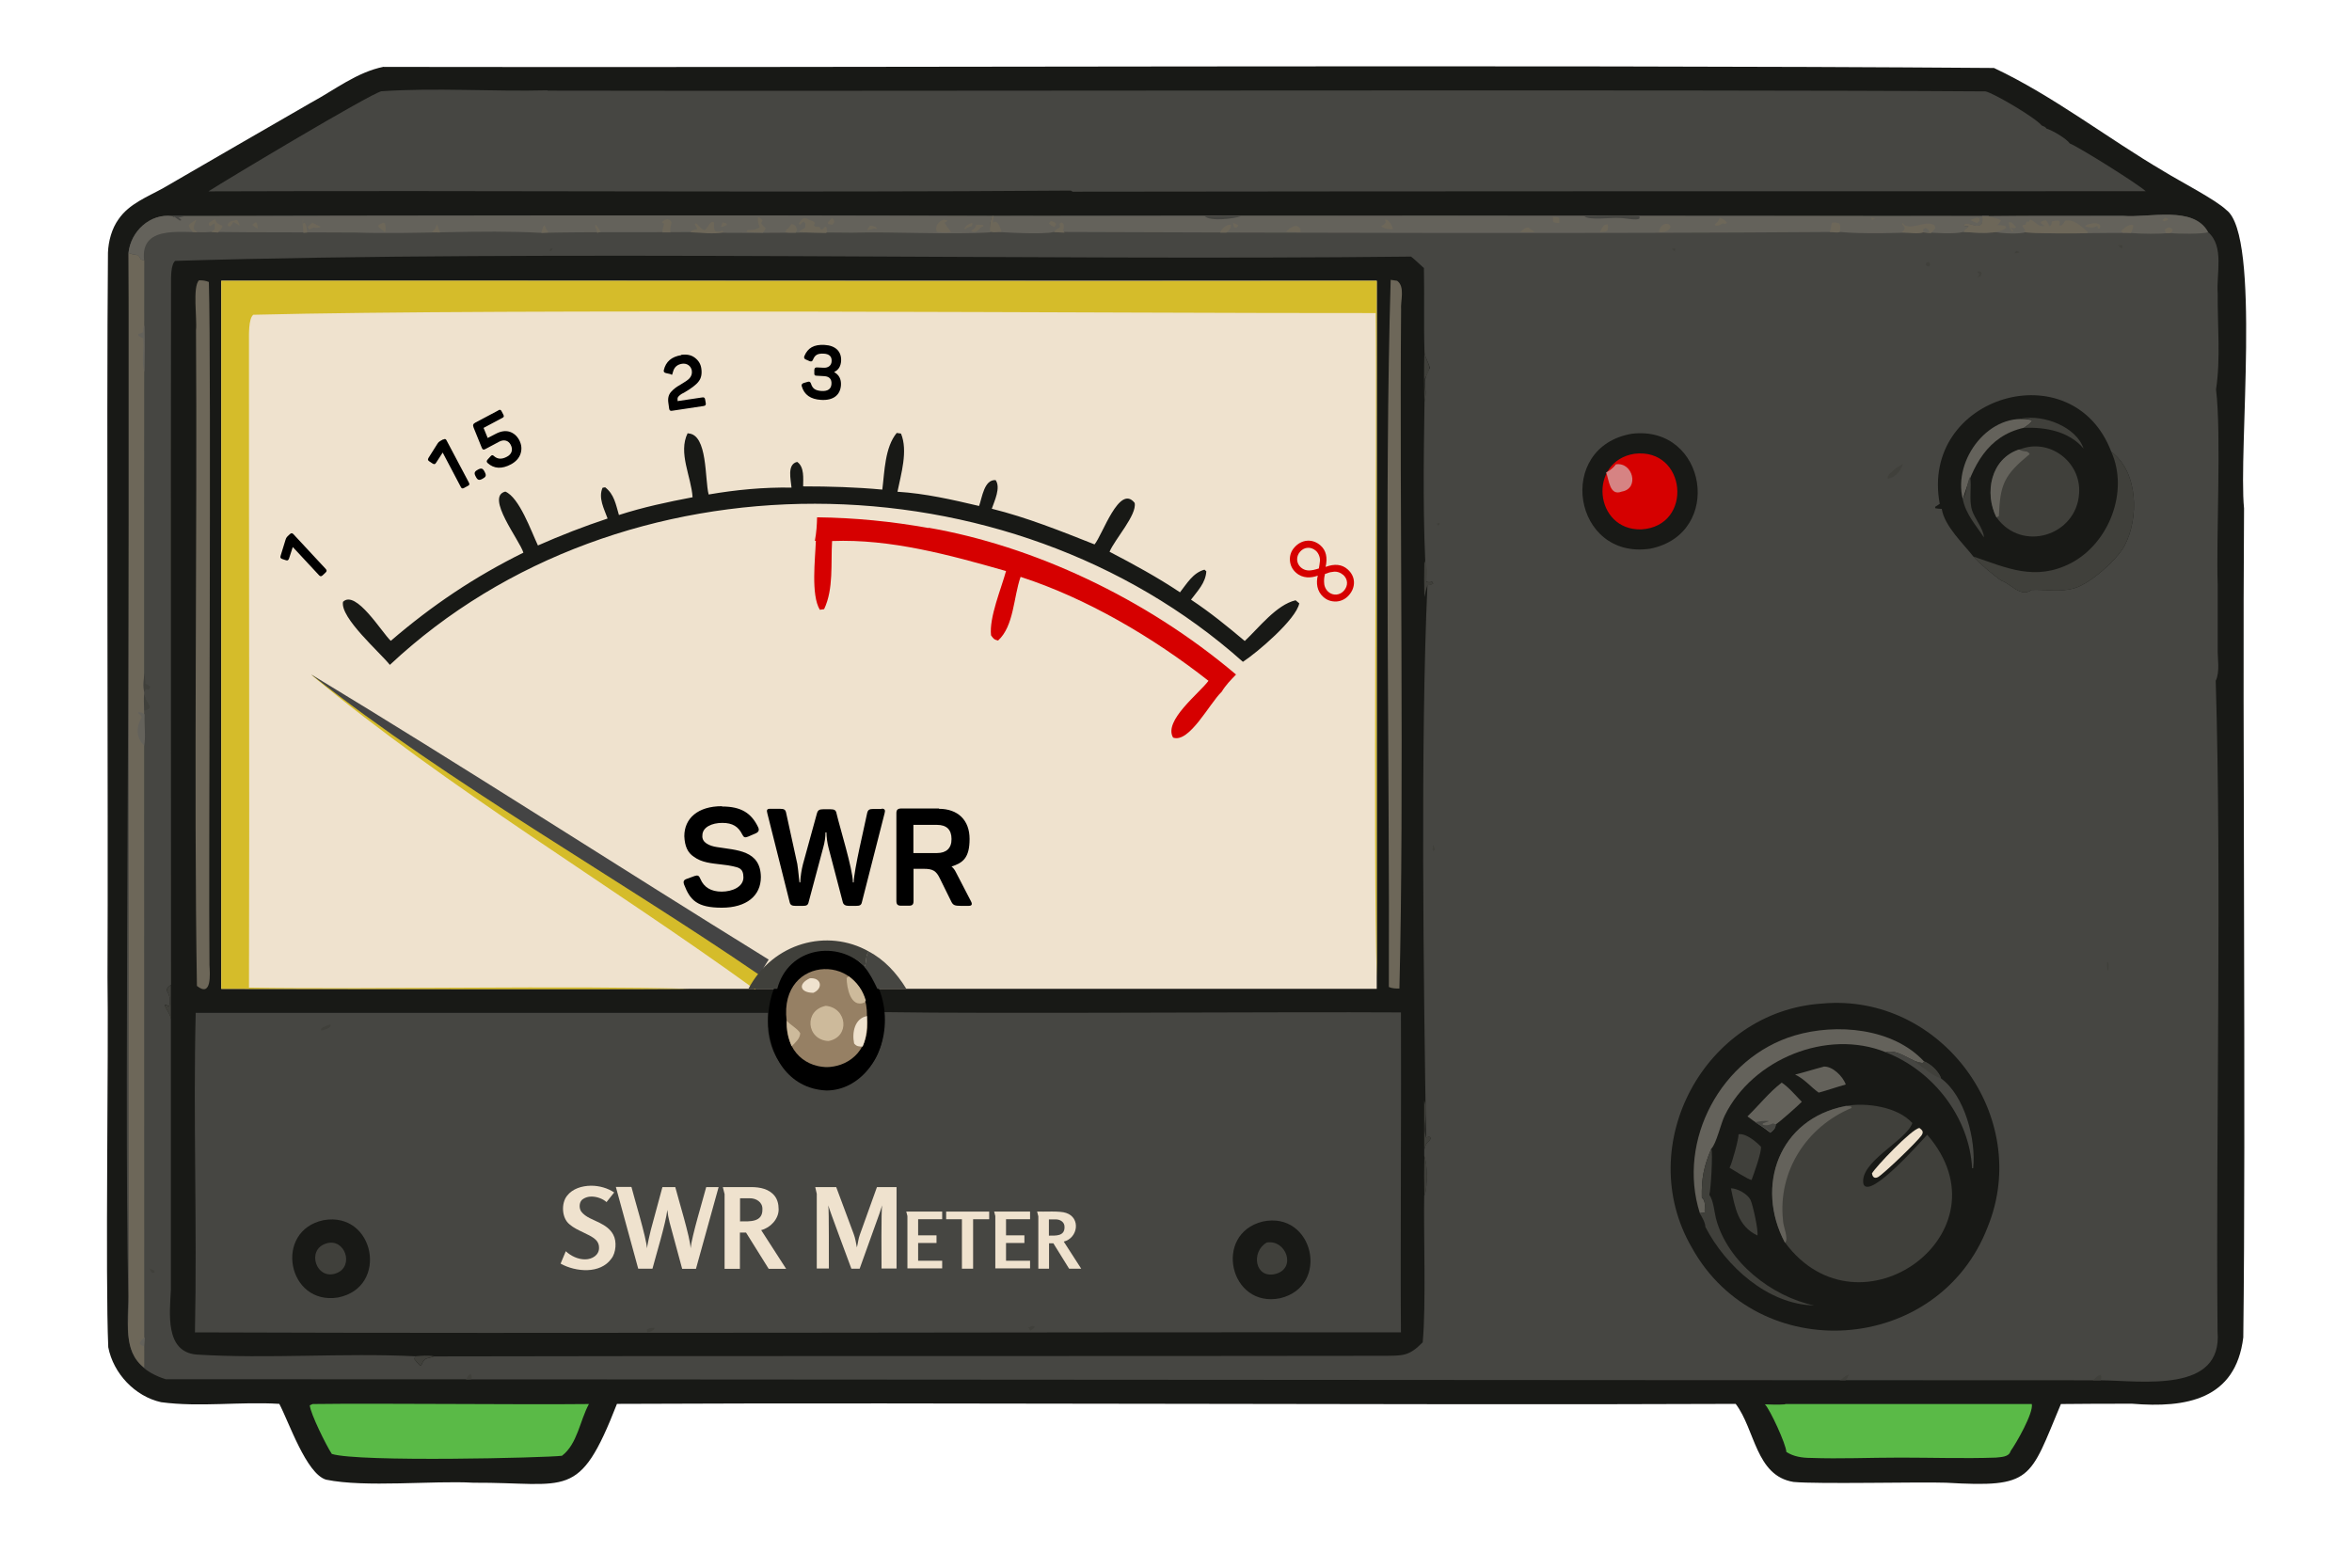 <?xml version="1.0" encoding="UTF-8"?>
<svg id="Layer_1" xmlns="http://www.w3.org/2000/svg" width="1536" height="1024" version="1.1" viewBox="0 0 1536 1024">
  <!-- Generator: Adobe Illustrator 29.4.0, SVG Export Plug-In . SVG Version: 2.1.0 Build 152)  -->
  <defs>
    <style>
      .st0 {
        fill: #444;
      }

      .st1 {
        fill: #d60000;
      }

      .st2 {
        fill: #181916;
      }

      .st3 {
        fill: #968064;
      }

      .st4 {
        fill: #cdba9b;
      }

      .st5 {
        fill: #464642;
      }

      .st6 {
        fill: #64625b;
      }

      .st7 {
        fill: #5aba47;
      }

      .st8 {
        fill: #6d6759;
      }

      .st9 {
        fill: #d68383;
      }

      .st10 {
        fill: #efe2ce;
      }

      .st11 {
        fill: #efe2ce;
      }

      .st12 {
        fill: #d5bc2a;
      }

      .st13 {
        fill: #40403b;
      }
    </style>
  </defs>
  <path class="st2" d="M250.6,43.7c304.6.6,747.3-1.6,1051.6.7,39,18.4,73.9,45.8,111.2,67.7,10,6.2,33.7,18.4,40.6,25.1,22.7,16.9,7.7,157.4,11.5,194.9-1.1,145,1.3,398.6-.5,541.5-5,40.7-37.4,46.2-72.6,43.3-15.5,0-31,0-46.5.2-20.7,49.3-18.2,54.7-75,51.4-17.3-.6-83.5,1-99.6-.5-24.8-4-25-34.2-37.8-51-211.9.9-519-1-730.6,0-24.9,63.9-32,51.2-93.8,51.5-26.6-1.5-70.5,3.3-96.2-2-12.9-3.9-24.2-37.6-30.5-49.5-25.6-1.6-51.7,2.3-77.2-1.1-17.1-3.8-31.2-18.8-34.5-35.9-2-46.1.3-192.7-.5-241.4.5-108.5-.7-368.5.3-473.6.3-7.5,2.5-15.7,6.9-21.8,7-10.2,18.9-14.6,29.3-20.4,23.2-13.5,72.9-42.2,96.5-55.8,15.4-8.3,29.9-19.9,47.4-23.4h0Z"/>
  <path class="st5" d="M83.9,165.2c1.5-14.1,14-25.9,28.6-24.1,424.1-.8,849.8.2,1274.2-.1,16.8,1.4,45.8-6.9,55.3,10.6,10.8,9.4,5.3,27.4,6.3,40.2-.2,20.7,2,42.3-1.1,62.6,3.6,29.2,0,97.3,1.1,127.9v41.2c-.2,6.6,1.6,15.2-1.3,21.2,4,132.6,0,291.9,1.2,425,3.4,40.5-49.1,32.2-76.3,31.9-260.3,0-1004.7-.7-1263.7-.7-28-8.9-25.1-29.2-24.4-54.1-3.1-129.3,2.2-546.1,0-681.6h.1Z"/>
  <path class="st8" d="M83.9,165.2c2.1.9,4,1.3,6.3,1.5.7.9,1.3,1.8,1.9,2.8l2.1.7c-.2,236.3,0,486.4,0,723.1-14.6-11-9.7-30.6-10.2-46.5,0-129.2,0-546.2,0-681.6h0Z"/>
  <path class="st6" d="M94.1,487c-5.3-5.1-5.3-12.2-1.6-18.3-.4-2.1-1.7-1.7-2.4-3.4,2.4,0,2.6-.1,4.3,1.4-.4,6.5,1,14.1-.3,20.3Z"/>
  <path class="st6" d="M94.2,242.8c-2-6.8.2-14.7-.7-21.7l-3-1.7-.2-1.2c1.2-.3,2.2-.7,3.2-1.2,0-1.7,0-2.9.8-4.5.3,10.1.2,20.2,0,30.3h0Z"/>
  <path class="st6" d="M94,879.3c-1.3-.3-1.8-.7-2.8-1.6.5-2.1,1.8-2.9,3.4-4.3l-.6,5.9h0Z"/>
  <path class="st6" d="M648.9,141.1c212.5-.4,432.8-.2,645.6,0,.3,2,.3,3.3-.2,5.2-3.4,3.2-7.5-1.1-11.4.2l-.5.7c1.3.8,2,.5,3.4.4-1.2,2-2.8,1.8-3.5,3.9-6,1.6-19.7.7-26.3,0-13.2.7-39.7,1.5-54.5,0-171,1.2-342.5.6-513.1,0-7,1.9-33.8.3-42-.4,0-3.4.3-6.7,1.5-10h1Z"/>
  <path class="st8" d="M1242.1,151.5c1.2-1.1,1.7-1.2,1.8-2.9l-1.7-2.1.2-1c4.1,6.5,15.2-2.5,21,1.8l.5,1.5c-.9,1.5-1.6,2.4-3,3.5-.7,0-4.2-.4-4.9-.5-3,1.2-10.6.2-13.9-.1v-.2Z"/>
  <path class="st6" d="M1256,151.6v-1.9c0,0,1.4-.8,1.4-.8,1.5.6,2.5,1.4,2.5,3.1l-3.9-.5h0Z"/>
  <path class="st8" d="M647.9,141.1h1l-.5,4.3,1.6-.7c2.8,1.5,3.1,3.7,4,6.7-2.5,0-5.4.9-7.6-.3,0-3.4.3-6.7,1.5-10Z"/>
  <path class="st5" d="M1034.6,141.2c11.8-.1,24.3-.9,36.1,0v1.5c-1.5,1.6-9.9-.4-13-.3-5-.5-19.9,1.8-23.1-1.2Z"/>
  <path class="st8" d="M1194.9,151.5c1.2-2.4.5-3.9,1.7-6.1,1.8-.2,2.9,0,4.6.6,1,1.8.5,3.6.3,5.5-1.6.8-4.8,0-6.6,0Z"/>
  <path class="st5" d="M786.6,141.1c7.9,0,16-.3,23.9.1-4.3,1.5-20,3.8-23.9-.1Z"/>
  <path class="st8" d="M1083.4,151.6c.4-3.4,3.2-6.7,6.8-4.9l.8,1.4c-1,3.3-4.5,3.8-7.6,3.5h0Z"/>
  <path class="st8" d="M839.8,151.5c2.3-2.7,7-6.1,9.5-1.9v2.1c0,0-9.5-.3-9.5-.3h0Z"/>
  <path class="st8" d="M688.4,151.5c1.7-2.5,2.2-1.6,3.5-2.8,1.2-1.2-1.4-2.8,1.5-3.4l1.2,1c.2,1.5.4,2.6-.3,4l.9,1.7-6.8-.4h0Z"/>
  <path class="st8" d="M796.8,151.8c1.4-2.6,3.8-5.2,7-5,.3,2.2-1.2,3.9-2.9,5.1h-4.1Z"/>
  <path class="st8" d="M992.9,151.5c1.9-1.5,3-3.1,5.4-2.8,1.2,1.1,2.7,1.8,3.9,2.9h-9.3Z"/>
  <path class="st8" d="M1044.9,151.6c1-2.3,2-5,4.9-5.1.7,1.7.3,2.2,0,4-1.4,1.1-3.1.9-4.8,1.1h0Z"/>
  <path class="st8" d="M904.4,143.3c3.3.5,4.5,4,5.5,6.8v-.5c-2.4.5-6-.2-7.9-1.8,1.4-.8,2.1-1.2,3-2.6l-.6-2h0Z"/>
  <path class="st8" d="M1123,142.2c2.1.5,3.3,1.6,4.8,3.1l-.8.9-2.3-.2c-1.5,1.3-2.2,1.2-4.1,1.5l-.8-.8c1.6-1.5,2.6-2.2,3.3-4.4h0Z"/>
  <path class="st8" d="M1291.2,142.2l1.5.4v1.7l-1.5,1.4c-.9-.3-3-1.1-3.9-1.5l.2-.9,3.7-1.2h0Z"/>
  <path class="st8" d="M1014.1,141.6c1.4.1,3,0,4.2.9v3.1c-1.5,0-2.8.1-4.1-.9v-3.2h-.1Z"/>
  <path class="st8" d="M686.3,144.3c1.5.5,2.5.6,3.5,1.9l-1.2,2.1c-1.6-.8-2.7-1-3.6-2.5l1.3-1.5Z"/>
  <path class="st8" d="M805.2,145.4c1.1.7,2.4,1.1,3.6,1.7l-.8,1.3-1.1.4-1.1-.6-.6-2.8h0Z"/>
  <path class="st8" d="M1222.1,142.2l2.5.4-1.9,1.1-.4-.2-.2-1.3Z"/>
  <path class="st6" d="M83.9,165.2c1.5-14.1,14.1-25.9,28.6-24.1,178.4-.3,357-.7,535.4,0-1.2,3.2-1.5,6.6-1.5,10l1.4.6c-27.4,1.8-63.6-.5-91.5.3-35.2-.5-70.2.8-105.4-.4-30,.2-66.1-.2-97.4.5-40.2-2.2-81.3,1.1-121.6-.2-27.1-.2-63.9,0-94-.4-15.7,1.6-46.6-6.5-43.8,18.6l-2.1-.7c-.6-1-1.2-1.9-1.9-2.8-2.2-.2-4.2-.6-6.3-1.5h0Z"/>
  <path class="st8" d="M521.8,151.5c2.6-2.9,4.3-.8,4.2-5.5l-1.2-1.4c-1,.7-1.6,1.4-2.3,2.3l-.9-.8c4.2-6.6,4.9-2.5,9.4-1.6l1.2,1-.7,1.7,1,1h2.7l1,1.9c1.3-.4,1.7-1.1,2.7-2.1l.9.6.3,2.8-.6.8c-5.9-.1-11.8-.3-17.6-.7h-.1Z"/>
  <path class="st8" d="M450.9,151.6c1.8-1.5,2.2-1.6,4.5-1.9l-1.7-3.3.8-.6c2.1,1.5,3.2,3.9,5.6,4.6,2.2-1.5,2.8-4.7,5.1-5.6l1.2.5c0,2-.4,3.9.7,5.7,2,.6,3,.1,5-.3l.2,1c-6.1,1.5-15.1.2-21.4,0h0Z"/>
  <path class="st8" d="M611.9,151.6c-1.6-3.7,1-7.3,4.7-8.2l2.2.8c-.6.6-1.2.9-2,1.2,1.3,2.2,2.8,4.1,4.3,6.2-3.1.6-6.1.2-9.2-.1h0Z"/>
  <path class="st8" d="M487.6,151.5l.4-1.2c2.8-.1,6,0,8.1-2-.7-2.2-1.6-4.1-1-6.4h.7c0-.1,2.1,1.9,2.1,1.9-.2,2-1.7,1,.3,3.5.6.7,1.3,1.3,1.9,1.9-.6,1-1.2,1.9-1.9,2.8-3.5,0-7.2-.3-10.8-.5h.2Z"/>
  <path class="st8" d="M432.7,152c-.2-2.1.3-3.8,1-5.8l-1.5-1c1.3-1.4,1.8-1.5,3.5-2.1,1.9.5,1.8.5,2.9,2.1-.5,2.2-1.2,4.4-.7,6.6h-5.3v.2Z"/>
  <path class="st8" d="M138,151.5c.7-.6,1.5-1.2,2.2-1.8v-3.8c-1.1.5-1.9,1-2.9,1.9l-.9-.8v-1.4c1.4-1,2.7-1.8,4.2-2.5.2,2.5,2.3,3.4,4.4,4.2l.3.9c-.9,1.4-1.8,2.5-3,3.7l-4.4-.4h0Z"/>
  <path class="st8" d="M512.5,151.6l1-.7-.2-.8c1.9-.8,2.3-2.5,3.6-3.8,2.3.4,3.3,1.8,3.6,4.1l-.9,1.6c-2.4,0-4.7.1-7.1-.4h0Z"/>
  <path class="st8" d="M125.9,151.5c-1.3-1.6-2.3-2.4-2.6-4.5,1.5-1.5,3.1-2.5,5-3.5-.9,2.1-2.2,4.1-1.5,6.4l2.1,1.9-2.9-.3h-.1Z"/>
  <path class="st8" d="M250.3,145.4l1.1.5c.5,2.4.8,3.5,0,5.9-1.4-1.3-2.8-2.5-4.3-3.6l.2-1.3,3-1.5h0Z"/>
  <path class="st8" d="M198.1,152c0-3-.8-5.6-.3-8.5l.5.3-.6.3.3-.6-.3,2.6,1.2-.7c1.6,2,1.3,4.2,1.7,6.5l-2.4.2h0Z"/>
  <path class="st8" d="M353.5,152.1c.5-1.6.8-3.9,2.1-5,.7,1.5,1.4,3.5,2.6,4.7l-4.6.3h-.1Z"/>
  <path class="st8" d="M281.9,151.6c2-1.4,2.8-2.8,3.4-5.1.7,1.8,1.5,3.6,2.1,5.4l-5.5-.3h0Z"/>
  <path class="st5" d="M112.5,141.1h8.7l-4.8,1.1c1.1.4,1.4.7,2.1,1.6l-1.1.3-3.5-2.5-.8.3-.5-.8h0Z"/>
  <path class="st8" d="M390,152.1c-.2-1.4-.6-2.6-1.3-3.8v-1.7c1.6,1.2,2.5,3.1,3.5,4.8l-2.2.7Z"/>
  <path class="st8" d="M153.6,143.9l1.1-.3c1.1,1.4,1.6,2.2,1.7,4-1.2-1.2-2.6-1.8-4.1-2.6-.6,1.1-1,2.2-2.1,3l-1.4-.4v-1.3c1.5-2,2.6-1.9,4.9-2.4h0Z"/>
  <path class="st8" d="M637.7,146.7l.2.2c1.4-.2,2.7,0,4.1.1l.4.7c-3.3,1-3.2,4.3-7.4,3.7l-.7-.7c2.3-1.5,2.5-1.5,3.3-4.1h.1Z"/>
  <path class="st8" d="M204,145.4c1.6,1.1,3.7,1.8,5.5,2.7l-1.5.6,1.5-.5c-1.2.8-3,.6-4.4.5-1.3-.2-1.6,1.1-3.3,1.1l-.9-1.6,3.1-2.8h0Z"/>
  <path class="st8" d="M634.5,145.5l.6.4c-.2,1,0,1.2-.8,2-1.3.2-2.3.8-3.5,1.4l-.3.9-.7-.9c1.2-2.3,2.5-2.6,4.7-3.7h0Z"/>
  <path class="st8" d="M166,145.8l1.2-.7c1.2,1.5.9,2.5,1.1,4.4-1.4-.8-2.4-1.5-3.5-2.7l1.3-1h-.1Z"/>
  <path class="st8" d="M568.3,147.4c2.1.3,2.7.2,4.3,1.5l-.4.8-1.2-.5-4.5,1.3c0-1.3.9-2.1,1.7-3.1h.1Z"/>
  <path class="st8" d="M543.5,142.4c.9,1,1.2,1.5,1.3,2.9l-1.4,1.6-2.4-.6-.4-1,2.8-2.9h.1Z"/>
  <path class="st8" d="M472,145.2l2.3.7.4,1c-.7.4-2.3,1.1-3.1,1.4l-.7-.4,1-2.7h.1Z"/>
  <path class="st6" d="M1298.8,141.2c29.3-.4,58.6-.1,87.9-.2,16.7,1.4,45.9-6.9,55.3,10.6-2.2,1.4-21.3,1.2-24.7.6-8.1.7-17.7.6-25.9,0-18.7-.3-50.1.9-68.5-.6-3.4,1.5-16.5.9-20.4-.2-5.4,1.2-14.5.5-20.3,0,.7-2.1,2.3-1.9,3.5-3.9-1.4,0-2.2.3-3.4-.4l.5-.7c3.9-1.3,8.1,3,11.4-.2.5-1.9.6-3.3.2-5.2h4.4v.2Z"/>
  <path class="st8" d="M1322.9,151.7l-1.3-.7c.9-.4.5-.3,1.4,0l-2.3-3.3.6-.9h1.4l.8-2.1,1.4.2.9-1.5c3.6,1.1,5,5.1,9.4,4.2l-2.5-2,.3-.9,2.8-.9c1.4,1,2,2.5,2.7,4.1,3.2-2.4-1.5-3.7,5.9-3.8l.8.9-.4,2.1,1.1.4c1.3-.9,1.9-2,2.8-3.3,5.9-1.3,10.4,3.8,14.6,7.1v.9c-4.1.5-37.2.3-40.2-.4h-.2Z"/>
  <path class="st8" d="M1294.5,141.2c.2,0,4.8,0,4.7.2,2.3,1.1,6.1.9,7.5,2.8-.8,1.3-1.3,1.9-2.5,2.8,2,0,3.5.2,5.4.6l.6,1.1c-5.1,5.1-20.8,3.1-27.9,2.8.7-2.1,2.3-1.9,3.5-3.9-1.4,0-2.2.3-3.4-.4l.5-.7c3.9-1.3,8.1,3,11.4-.2.5-1.9.6-3.3.2-5.2h0Z"/>
  <path class="st8" d="M1386.6,152.1l-1.5-1.1c2.1-1.9,5-4.8,8.1-4,0,1.2-.8,4.3-1.7,5.2-1.5-.3-3.3-.2-4.9-.2h0Z"/>
  <path class="st8" d="M1414.5,152.2l-.7-2.1c1.4-1.4,1.5-1.3,3.4-1.5l1.7,1.2c0,1.4-.5,1.4-1.5,2.4h-2.9Z"/>
  <path class="st8" d="M1363.1,146.7c2.8-.6,6.8-2.1,8.6.9l-.5,1.7h-1c0,.1-.6-1.8-.6-1.8-2.6,1.7-4.4,1-7.4.7l-.3-.7,1.2-.8h0Z"/>
  <path class="st8" d="M1311.9,145.2h1.7c1.1,1,2.1,2,3,3.1l-.7.8-3.3-.2c1,.5,1.6.9,2.3,1.9l-.8.5c-1.9-2.1-1.8-3.4-2.3-6.1h.1Z"/>
  <path class="st8" d="M1414.1,142.2l1.7.6v.9c0,0-2.6.9-2.6.9l-1.1-.8,2-1.6h0Z"/>
  <path class="st13" d="M94.3,464c-.2-3.6-.7-7.3,0-10.8.7,5.1,3.3,6,3.6,9.1-1.2,1.3-1.9,1.3-3.6,1.8h0Z"/>
  <path class="st13" d="M94.2,452c-1-3.7-.4-8.8.3-12.6,0,2.4.2,4.8.6,7.2l2.9,1.7-.2,1.5-1,.7-1.6-.4-.9,1.8h-.1Z"/>
  <path class="st13" d="M1366.8,901.6c1.6-1.3,3.1-3.3,5.1-3.6.8,1.6.4,2,0,3.6h-5.2,0Z"/>
  <path class="st13" d="M1201.3,901.6c2.4-.9,3.4-3.2,6-3.6-.5,1.5-.9,2.3-2,3.6h-4Z"/>
  <path class="st13" d="M304.3,901.2c1-1.8,1.2-2.7,3-3.8,1,1.3.7,1.9.6,3.5l-3.7.3h.1Z"/>
  <path class="st2" d="M111.7,643.3c0-139.9-.2-318.4,0-458.2,0-3.7-.2-12.3,2.7-14.7,242.1-7.3,564.5,0,807.1-2.8,2.9,2.3,5.6,5,8.4,7.5.4,18.5-.2,37.1.4,55.5.3,2.7,3.3,7.6,3.4,9.8-6.1,11.4-1.1,11.2-3.4,21.9-.6,39.1-1.2,79.3,1.2,117.7,1.5.4,2.4.3,3.8,0l.7,1.1c-1.3.8-2.3,1-3.8,1.1-4.6,101.8-2.5,260.5-.9,360.8,1.4-.3,1.9-.8,3.2,0-.9,3.6-3.2,1.8-4.4,8.2v3.8c2.2,6.6,2.1,18.4.5,25.2l-.5.5c-.5,24.7,1.3,72-1,96.1-9,9.2-13.1,8.7-25.3,8.8-137.6.3-487.9,0-620.5.4-4.5,2-5.8,0-8.2,5.8h-1c-1.3-1.3-2.4-2.5-3.5-4l.5-1.9c-47.3-2.3-95.3,1.8-142.6-1.1-21-1.7-17.6-27.3-16.9-42.4v-176.6c-.3-3.6-2.9-6-4.1-9.3,1.3-.5,1.4.5,2.9.5,1.4-3.2.3-7.3-1.6-10.1.5-2.1,1.2-2.3,2.8-3.6h0Z"/>
  <rect class="st11" x="144.5" y="183.4" width="754.6" height="462.5"/>
  <path class="st13" d="M930.2,230.6c2.5,8.9,5.5,7.7.4,16.5-1.1,4.9,1.5,9.9-.4,15.2-.2-10.6-.3-21.1,0-31.7h0Z"/>
  <path class="st13" d="M271.1,885.9c4-.3,8.3-.8,12.2,0-4.5,2-5.8,0-8.2,5.8h-1c-1.3-1.3-2.4-2.5-3.5-4l.5-1.9h0Z"/>
  <path class="st13" d="M111.6,665.9c-.3-3.6-2.9-6-4.1-9.3,1.3-.5,1.4.5,2.9.5,1.4-3.2.3-7.3-1.6-10.1.5-2.1,1.2-2.3,2.8-3.6v22.6h0Z"/>
  <path class="st13" d="M930.2,719c2.5,7.6-1.2,16.9,1.1,24,1.4-.3,1.9-.8,3.2,0-.9,3.6-3.2,1.8-4.4,8.2,0-10.7,0-21.5,0-32.2h0Z"/>
  <path class="st13" d="M930.2,366.4c2.7,5.9,1.4,8,1.3,13.7,1.5.4,2.4.3,3.8,0l.7,1.1c-1.3.8-2.3,1-3.8,1.1-1,2.5-1.2,5.1-2,7.7-.2-7.8-.2-15.6,0-23.5h0Z"/>
  <path class="st13" d="M930.2,755c2.2,6.6,2.1,18.4.5,25.2l-.5.5c-.2-8.6-.2-17.2,0-25.8h0Z"/>
  <path class="st12" d="M144.4,183.4c210.3-.2,547.3.5,754.7,0-.2,93.2,0,357.9,0,454.8-2.5-76.5.2-352.5-.7-433.7-164.7.2-563.8-3.1-733,1.1-3.2,2.6-2.8,13.6-2.8,17.7-.1,127.8.4,294.4,0,421.8,81.8,1.3,206.3-1.5,287.9.8-68.1.5-235.8,0-306,0V183.4h0Z"/>
  <path class="st12" d="M203.5,440.9c98.4,63.1,196.8,130.4,294.6,194.5-2,3.5-4.4,6.8-4.9,11-94.8-68.7-199.5-130.6-289.7-205.4h0Z"/>
  <path class="st0" d="M203.5,440.7c99.7,60.3,199.3,124.8,298.5,186.1-2.1,3.4-4.6,6.7-5.1,10.7-96-65.8-202.1-124.9-293.4-196.7h0Z"/>
  <path class="st5" d="M576.7,661.1c73.4,1.2,262.1-.3,338.2.2.3,47.9-.4,162.8,0,209-244.4-.3-545.8.9-787.6,0,1.5-69.5-1.2-139.2.5-208.7h373.8c-5.4,63.9,83,64.2,74.9-.4h0Z"/>
  <path class="st13" d="M422.6,870.2l-.2-1.7c1.5-1,3-1.1,4.8-1.3l.2.9c-1.3,1.2-3,2.2-4.8,2.2h0Z"/>
  <path class="st2" d="M211.3,797c33.5-5.9,42.9,43.9,9.5,50.5-33.1,5.4-42.3-43.6-9.5-50.5Z"/>
  <path class="st13" d="M213.1,812.2c12.1-3.8,18.5,14.8,6.7,19.4-13.1,5.2-20.2-15.3-6.7-19.4Z"/>
  <path class="st2" d="M824.6,797.9c33.2-7.1,44.4,42.2,11.4,50.1-32.9,6.7-43.9-42-11.4-50.1Z"/>
  <path class="st13" d="M827.3,811.6c12.6-2.1,19.5,16.8,5.8,20.5-13.7,3.5-16.3-14.6-5.8-20.5Z"/>
  <path class="st13" d="M215.9,669.1v1.2c-1.2,1.8-4.2,2.3-6.2,2.9v-1.1c1.4-1.7,4.2-2.3,6.2-3h0Z"/>
  <path class="st13" d="M674.5,865.9l1.3.7c-.7,1.3-1.7,1.8-2.9,2.6-.6-.7-.9-1.3-1.3-2.1l3-1.1h0Z"/>
  <path class="st8" d="M130.1,183.1c2.3,0,4.2.2,6.3,1.1,1.7,58.6-.3,379.8.4,446.1.3,5.8,1.6,21.5-8.2,13.7-2.1-127.3.3-300.3-.6-428.3.8-7.2-2.4-28.7,2-32.6h.1Z"/>
  <path class="st8" d="M908.2,182.8c1.4.2,2.8.4,4.2.6,5.4,3.9,2.1,13.2,2.6,19-1.1,127.6,2.1,316.9-1.1,443.3-2.4,0-4.7,0-6.9-1,.6-141.2-3-321.3,1.2-462.1v.2Z"/>
  <path class="st5" d="M1236.8,413.2l2.3.4,1-1.2c1.2,3,1.9,6,1.5,9.2l-1.1,1.3c.2-3.1-1.9-7.2-3.7-9.8h0Z"/>
  <path class="st13" d="M1232.9,312.8l-.2-1.5c2.4-3.6,6.5-6.2,10.1-8.4-1.5,4.7-4.8,8.8-9.9,9.9Z"/>
  <path class="st5" d="M1201.4,655.7c3.6,1.5,3.4,9.1.5,11.3,0-2.8-2.3-6.6-3.7-9,1.1,0,2.2-.2,3.3-.4l-.2-1.9h0Z"/>
  <path class="st5" d="M1299.9,563c12.3,1.2,30.7,7.5,37.8,18-8.5-2.5-17.4-6.1-26.5-6.6-1.6-3.4-8.4-8.6-11.3-11.4Z"/>
  <path class="st13" d="M1376.1,628.6h.7c.4,1.9.2,3.8,0,5.8-1-1.3-.7-4.1-.8-5.8h.1Z"/>
  <path class="st2" d="M1266.8,329.2c-13.3-70.6,86.9-100.3,112-34.1,17.6,13,18.3,43.3,8.6,61.5-5.1,9.4-22.4,24.6-32.6,27.6-9.5,2.8-18.4.8-28,1.1-7.1,5.2-13.2-3.7-19.7-6-4.7-3-15.5-12.3-18.4-15.8-5.8-7.6-19-19.9-20.6-31.1-1.4,0-2.8-.2-4.2-.4l-.2-.9,3.1-2h0Z"/>
  <path class="st13" d="M1378.8,295.1c17.6,13,18.3,43.3,8.6,61.5-5.1,9.4-22.4,24.6-32.6,27.6-9.5,2.8-18.4.8-28,1.1-7.1,5.2-13.2-3.7-19.7-6-4.7-3-15.5-12.3-18.4-15.8,21.6,7.3,40.4,16.5,64,4.2,24.7-13.1,37.7-46.8,26.1-72.6Z"/>
  <path class="st13" d="M1318.7,293.7c19.3-8,40.5,7.8,39.1,28.5-1.7,27.8-37.4,38.8-53.9,15.8-8.1-16-3.7-38.4,14.8-44.4h0Z"/>
  <path class="st6" d="M1303.8,338c-8.1-16-3.7-38.4,14.8-44.4,1.8,1,3.1,1.2,5.2,1.4.6.5,1.4.8,1.7,1.6-16.7,13.8-19.3,19.6-20.1,40.5l-1.5.8h0Z"/>
  <path class="st5" d="M1060.3,582.1c4.1-1.8,9.9-2.7,14.3-1.4l.2,1.7c-2.5,1.5-4.8,2.1-7.7,2.7-.3-.8-1-1.1-1.7-1.6-2-.2-3.4-.4-5.2-1.4h0Z"/>
  <path class="st6" d="M1281.8,326c-6.6-26,17.9-57.9,45.4-51.5-1,2.2-3.5,3.5-5.4,4.9-24.1,5.4-33.5,25.2-39.9,46.5h0Z"/>
  <path class="st13" d="M1320.3,273.4c14.3-2.7,35.6,5.3,40.4,19.6-9.3-11.2-25-14.2-39-13.5,1.9-1.4,4.4-2.8,5.4-4.9-2-1.3-4.5-1-6.8-1.1h0Z"/>
  <path class="st13" d="M1286.6,311.3c1.2,7.3-.9,15,1.3,22.1,1.7,5.3,7.7,12.5,7.7,17.6-5.4-8.2-11.8-15.1-13.8-25,2.8-4.4,2.4-10,4.8-14.7h0Z"/>
  <g>
    <path class="st2" d="M1065.8,283.3c48.9-5.7,60.2,65.4,11.9,75.1-50.5,7.5-62.3-66.6-11.9-75.1Z"/>
    <path class="st1" d="M1067.4,296.4c34.1-4.1,38.8,47.3,4.5,49.4-30.9.8-35-44.6-4.5-49.4Z"/>
    <path class="st9" d="M1055.3,303.3c11-1.7,15.6,15.9,3.8,17.8-8,3.2-8.3-7.8-10.2-12.5,2.4-1.2,4.8-3.1,6.4-5.3h0Z"/>
  </g>
  <path class="st13" d="M97.6,828.7l3.3,1.4v1.3h-1.8l-1.4-2.6h0Z"/>
  <path class="st13" d="M359.5,162.5l1.4-.3-.9,1.7-1.2.2.6-1.6h.1Z"/>
  <path class="st13" d="M1291.2,177.4h2.2l.8.9-.6,1.9c-.2.1-1.9,1-2.2.9.8-.7.9-1,1.2-2.1l-1.6-1.7h.2Z"/>
  <path class="st13" d="M1258.5,171.4c1.7-.9,2.9,2,1,2.5-1.5.4-2.4-1.8-1-2.5Z"/>
  <path class="st13" d="M1383.2,160.1l2.8.2-.2,2.1c-.9-.4-1.9-1.6-2.6-2.3h0Z"/>
  <path class="st13" d="M936.1,551.9l1,2.9-.8,1.2-.7-.8.4-3.3h0Z"/>
  <path class="st13" d="M938.5,341.9l1.6-.4v1.2l-1.3.6-.3-1.3h0Z"/>
  <path class="st13" d="M1092,162.4h2.2l-.5,1.7c-.8-.4-1.2-1.1-1.7-1.7Z"/>
  <path class="st13" d="M1316.8,163.9c.7.1,1.4.5,2.1.8l-1.6.7h-1.8c0-.1,1.2-1.5,1.2-1.5h.1Z"/>
  <path class="st5" d="M357.6,59.2c203.6.5,745.5-.9,939.1.5,5.5,1.2,32.6,17.2,36.7,22.3,1.4.6,2.3.8,3.1,2,3.8,1.1,13,6.5,15.2,9.7,6.2,2.5,44.1,26.2,49.6,31.2-232.6,0-468.2,0-700.8.3l-1.2-.7c-188,1.4-375.1-.2-563.2.5,11.8-7.6,105.7-63.8,113-65.4,35.7-2.4,72.5.3,108.5-.6v.2Z"/>
  <path class="st7" d="M204.2,917.1c44.3-.6,134.9.5,180.4,0-5.9,10.8-7.5,26.1-17.6,33.8-10.2,1.3-132.8,4.3-150.3-1.2-3.6-5.4-14-26.4-14.4-31.8l1.9-.8h0Z"/>
  <path class="st7" d="M1165.7,917.1h161.2c1.2,5.9-10.4,26-13.9,30.8-1,3.9-6.3,3.8-9.6,4.2-20.6.7-41.7,0-62.3,0s-39.3.9-58.7.2c-5.5,0-11.2-.9-15.8-3.9-.2-5.1-10.8-28-14-31.1,4.4.2,8.8.3,13.2,0v-.2Z"/>
  <path d="M471.6,526.8c12.4,0,19.1,4.3,23.5,13.5.9,1.9.4,3.2-1.7,4.1l-4.9,2.1c-2.1.8-2.8.5-3.8-1.5-2.5-5-6.2-7.5-13-7.5s-13,2.8-13,8.2c-.5,4.7,4.7,6.9,9.5,7.6,12.7,2.1,28.5,1.9,28.7,19.6,0,12.2-9.4,20-25.5,20s-20.7-4.9-24.6-15c-.8-2.2-.3-3.2,1.9-3.9l4.9-1.8c2.1-.7,2.9-.3,3.8,1.9,2.3,5.5,7,8.3,13.9,8.3s14.2-3.1,14.2-9.3-3.4-6.4-7-7.3c-1.8-.4-4.2-.8-7.2-1.1-6.5-.8-13-1.2-18.2-5.1-4-2.6-5.9-6.8-6.2-13.4,0-11.7,8.9-19.6,24.5-19.6l.2.2Z"/>
  <path d="M575.7,528.2c2.1,0,2.6.9,2,3l-14.8,58c-.4,2.1-1.5,2.5-3.8,2.5h-4.9c-2.1,0-3.4-.8-3.8-2.4l-9.3-35.5c-.9-3.5-1.3-6.8-1.4-10.1h-.6c0,3.1-.5,6.5-1.5,10l-9.5,35.5c-.4,2.1-1.5,2.5-3.8,2.5h-4.8c-2.2,0-3.4-.5-3.8-2.4l-14.6-58.1c-.6-2.1-.2-3,2-2.9h6.3c2.6,0,3.6.5,4,2.7l7.3,33.4c.2.8.6,4.7,1.4,12h.5c.2-4.1.8-8.1,1.8-12l9.1-33.1c.6-2.1,1.6-2.7,4-2.7h4.8c2.5,0,3.6.5,4,2.7,2,8.7,10.7,36.6,10.7,45.1h.5c.2-8.2,7.1-36.8,8.8-45.3.5-2.1,1.4-2.7,4-2.7h5.5v-.2Z"/>
  <path d="M613.1,528.3c12.5,0,20.1,7.4,20.1,19.7s-4.3,15.6-11.8,18c1.1.9,2.1,2.1,2.9,3.8l9.8,18.9c1.1,2.1.5,3-1.5,3h-5.2c-3.9,0-5-.5-6.1-2.7l-7.5-15.2c-2.4-5-4.6-6.3-10.6-6.3h-6.6v21.1c0,2.2-.8,3-3,3h-5.1c-2.2,0-3.1-.8-3.1-3.1v-57.4c0-2.2,1-3,3.2-3h24.7l-.2.2ZM621.4,548c0-3-.8-5.3-2.4-6.9-1.6-1.5-3.9-2.3-7-2.3h-15.5v18.4h15.5c5.9,0,9.5-3.1,9.4-9.2Z"/>
  <g>
    <path class="st2" d="M1190.1,655.5c77.5-7,137.3,73.9,108,145.9-32.1,83.7-149.9,91.8-193.3,13.4-38.6-66.7,8.4-154.4,85.3-159.3h0Z"/>
    <path class="st13" d="M1205.2,722.4c13.6-2.4,34.1.5,43.7,11.2-4.3,11.8-35.2,25.5-31.9,40,4.4,10,38.9-29.7,41.6-32.4,55.2,63.7-44.2,136-92.8,70.5-19.8-37.1-3.8-81,39.5-89.3h0Z"/>
    <path class="st6" d="M1205.2,722.4l3.6.3.4,1c-29.3,12.2-48.2,41.3-44.8,73.3,0,4,4,12.3,1.3,14.8-19.8-37.1-3.8-81,39.5-89.3h0Z"/>
    <path class="st6" d="M1110.1,792.4c-15.1-47.4,13.9-101.7,61.8-116,27.5-8.2,64.4-4.9,84.6,16.9-.2.8-.4.7-1,1.1-8-.8-15.5-9.4-24-7.1-38.3-15.5-87,4.5-105.1,41.3-2.6,5.2-5.5,18.5-8.8,21.7-4.9,11.5-6.5,19.3-6.2,32,3,2.5,1.6,6.3,1.9,9.7-1.1.2-2.2.4-3.3.4h0Z"/>
    <path class="st13" d="M1113,784.9c0-1.3-.7-1.6-1.6-2.6-.3-12.6,1.3-20.4,6.2-32,1.1,2.6-.3,27.1-1.3,30.1,2.7,3.8,3.2,10.8,4.3,15.4,7.5,28.6,36.4,51,64.1,56.9-30.3-.7-57.7-25.6-71-51.3,0-2.8-2.3-6.6-3.7-9,1.1,0,2.2-.2,3.3-.4-.3-2.5.6-4.6-.3-7.1h0Z"/>
    <path class="st6" d="M1163.5,707.1c4.8,3.2,9.2,8.5,13.2,12.6-2.7,2.7-14.1,12.9-17.1,14.8,0,2.5-1.7,4.1-3.5,5.4-4.5-3.7-10.3-7-14.9-10.7,7.5-7.2,14-15.6,22.3-22h0Z"/>
    <path class="st5" d="M1146.2,733c3-.5,6.1-1.2,9.2-.7l-4.1,1.5-.2.8c2.6.9,4.4.2,6.8-.8l1.8.6c0,2.5-1.7,4.1-3.5,5.4-2.4-2.6-7-4.7-10-6.8h0Z"/>
    <path class="st5" d="M1231.6,687.3c8.5-2.3,16,6.3,24,7.1.6-.4.8-.4,1-1.1,4.4,1.8,9.6,6.6,11.1,11.2,15.4,11.2,22.9,40,20.9,58.6h-.7c-1.7-33.2-25.5-63.8-56.3-75.7h0Z"/>
    <path class="st13" d="M1256.5,693.2c4.4,1.8,9.6,6.6,11.1,11.2-6.5-2.1-11.8-7.3-17.3-11.1l5.2,1c.6-.4.8-.4,1-1.1h0Z"/>
    <path class="st13" d="M1135.4,740.9c4.8-.8,11.5,4.9,14.6,8.1.6,3.3-4.7,18-6.1,21.7-2,0-12-6.6-14.4-7.9,1.6-2.8,6-18.9,5.9-21.9h0Z"/>
    <path class="st6" d="M1190.8,696.7c5.9-.5,12.8,6.4,14.6,11.7-5.9,1.6-11.7,3.7-17.7,5.3-5.4-3.9-9.2-8.9-15.4-11.8,6.2-1.5,12.3-3.5,18.5-5.1h0Z"/>
    <path class="st13" d="M1130.4,776.2c4.2,0,10.7,3.6,12.7,7.4,1.5,2.7,5.4,20.6,4.6,23.4-12.8-6-14.6-18.3-17.3-30.8h0Z"/>
    <path class="st10" d="M1253.4,736.7c1,1,3.5,2,1.5,4.9-2.7,4-24.6,25.1-28.5,27.3-2.7,1.3-3.6-.7-3.9-2.4,1.9-3.8,26.1-29.3,31-29.7h0Z"/>
  </g>
  <path d="M540,635.2c12.5.2,22.9,14.4,22.9,31.1s-10.5,30.8-22.9,31.1c-7.1-.4-12.6-3.4-16.8-9-4.2-5.6-6.6-13.7-6.6-22.1,0-11.1,4.9-30,23.3-31M539.7,620.2c-50.7,2.3-50.7,89.8,0,92.1,21.1,0,38.2-20.6,38.2-46.1s-17.1-46.1-38.2-46.1h0Z"/>
  <path class="st3" d="M513.7,666.6c-5.2-43.8,53-44.8,52.5-2.9,5.4,42.3-54,45.3-52.5,2.9Z"/>
  <path class="st10" d="M563.4,683.6c-2.6,0-3.9,0-5.6-2-1.5-7.1.3-16.4,8.4-17.9,0,7.3,0,13-2.8,19.9h0Z"/>
  <path class="st4" d="M565.4,653.5l-1,1.4c-9,3.6-11.4-9.8-11.5-16.1l1.4-1.1c5.7,4.5,9,8.8,11.1,15.7h0Z"/>
  <path class="st4" d="M513.7,666.6c2.4,3,7.1,5.1,8.9,8.3-.2,3.6-3.1,6-5.6,8.5-2.3-5.8-3.3-10.6-3.2-16.8h-.1Z"/>
  <path class="st4" d="M539.3,657c14,1.3,16,20.4,1.7,23-14.4-.8-16.2-20.1-1.7-23Z"/>
  <path class="st10" d="M528.9,639c7.4-.6,9,6.5,2.3,9.5-8.6,0-10.5-5.7-2.3-9.5Z"/>
  <path class="st13" d="M488.8,645.8c16.1-30.1,51.5-39.6,78.6-24.3-2.6,3.3-1,6.9-2.8,9.9-17.3-17.5-49.8-12.9-57,14.5h-18.8Z"/>
  <path class="st5" d="M564.5,631.4c1.8-3.2.2-6.7,2.8-9.9,10.1,5.2,18.3,14.1,24.6,24.4h-18.9c-2.5-5.2-5-10.2-8.5-14.4h0Z"/>
  <g>
    <path class="st11" d="M386.1,774.5c5.2,0,10.7,1.5,15,4.4l-5,6.3c-2.5-2.3-6.7-3.7-10-3.6-1.9,0-3.6.5-5.2,1.5-2.7,1.5-3,5.9-1.3,8.3,2.9,3.8,7.9,5.2,12.1,7.4,3.6,1.8,6.9,4.1,8.8,7.7,2.4,4.3,1.8,11.8-1.2,15.6-7.2,10.2-23.3,8.8-33.2,3.3l3.4-8.1c3.3,3.1,8.1,5.4,12.7,5.3,4.5,0,9.2-2.8,9-7.7,0-5.7-5.9-7.6-10.3-9.9-3.1-1.5-6.4-3-9-5.3-5.1-4.1-5.5-13.7-1.6-18.6,3.6-4.7,9.7-6.5,15.6-6.6Z"/>
    <path class="st11" d="M412.4,775.4c1.7,6.9,9.8,33.3,10.1,40,.6-4,1.6-8,2.5-11.9l7.6-28.1h8.4c1.7,6.8,9.9,33.4,10,40,.9-8.4,8-31.6,10.2-40h8.1l-14.8,53.4h-9l-8.2-30.3c-.7-2.7-1.2-5.4-1.5-8.2-.9,8.4-7.5,30-9.7,38.4h-9.3l-14.6-53.4h10Z"/>
    <path class="st11" d="M472.2,775.4h18.3c5.9,0,11.9,1.2,15.5,5.9,1.6,2.1,2.5,5,2.5,8.7,0,6.3-5.4,12-11.4,13.5l16.3,25.3h-11.4l-14.8-23.7h-4v23.7h-10v-48.8l-1.1-4.4ZM483.3,782.7v15.1c6.3,0,14.8.7,14.6-7.9.2-4.7-4.1-7.3-8.4-7.2,0,0-6.3,0-6.3,0Z"/>
    <path class="st11" d="M546.1,775.4l11.4,30.6c1.1,2.9,1.5,5.8,2.1,8.8.8-3.1.9-5.6,2-8.5,0,0,11.1-30.9,11.1-30.9h12.8v53.2h-9.8c0-3.5-.3-38.9.4-41.3-.6,1.8-1.1,3.5-1.7,5.2l-13,36.2h-5.4c-1.2-3.4-14.6-39-15.1-41.4.6,2.3.3,38,.4,41.3h-7.9v-48.8l-1-4.4h14Z"/>
    <path class="st11" d="M591.9,791.4h23.4v5h-15.7v10.5h12v5h-12v11.6h15.7v5h-22.7v-34.2l-.8-3.1Z"/>
    <path class="st11" d="M628.2,796.4h-10.3v-5h28.1v5h-10.5v32.3h-7.3v-32.3Z"/>
    <path class="st11" d="M649.3,791.4h23.4v5h-15.7v10.5h12v5h-12v11.6h15.7v5h-22.7v-34.2l-.8-3.1Z"/>
    <path class="st11" d="M677.2,791.4c4.4.2,15.1-.6,19.1.9,9.6,3.2,7.7,16.4-1.6,18.7l11.4,17.7h-7.9l-10.3-16.6h-2.8v16.6h-7v-34.2l-.8-3.1ZM685,796.5v10.6c4.4,0,10.3.5,10.2-5.6.1-3.3-2.9-5.1-5.9-5,0,0-4.4,0-4.4,0Z"/>
  </g>
  <g>
    <path class="st2" d="M449.4,283.1c12.9.5,10.8,30.2,13.4,39.9,18-3.1,35.9-4.8,54.1-4.5-.4-5.2-3.1-15.2,3.7-16.8,4.8,3.3,3.9,10.9,3.9,16,17.4,0,34.4.5,51.7,2.1,1.5-11.7,1.6-27.5,9.4-37l2.8.4c4.7,11.3,0,26.5-2.3,38,18,1.1,35.9,5.2,53.3,9.3,2-5.5,3.3-17.4,10.8-16.9,3.5,4.9-.8,13.7-2.5,18.7,23,5.7,45.1,14.6,67.1,23.3,5.2-6.1,16.2-39.8,26.2-27.1,1.6,7.8-13,23.8-16.4,31.9,15.7,8.2,31.2,16.6,46,26.5,4.5-5.7,8.5-12.8,16-14.8l1.2,1.1c-.5,7.6-5.6,12.6-10,18.5,12.4,8.2,23.7,17.4,35.1,27,9.2-8.6,20.7-23.7,33.2-26.6l2.4,2c-2,10.5-27.7,32.3-36.8,38.2-153.2-136.6-406.2-139.4-557.1,2-6.4-8.1-32.6-30.8-30.6-41.2,8.4-8.2,25.5,20.2,31.2,25.5,27.1-23.3,54.7-41.8,86.6-57.6-2.3-8-25.1-36.6-11.8-39.9,9.2,3.9,16.9,25.9,21.3,35.2,14.9-6.6,30.1-12.5,45.5-17.6-2.3-6.4-6.2-13.4-3.3-20.1l1.7-.3c5.9,4.5,7,11.3,9,18.1,15.8-5.1,31.8-8.5,48.1-11.6-.9-13.6-9.6-29.1-3.2-41.9h.1Z"/>
    <path class="st1" d="M606.4,344.7v.2c-23.8-4.3-48.2-6.7-72.8-7-.1,5-.4,9.7-1.4,15.1v.3c.2,0,.4,0,.6,0-.4,11.7-3.3,35.3,2.6,45l2.8-.4c6.3-13.3,4.3-29.9,5.2-44.5,38.2-1.5,76.8,9.1,113.6,19.6-3.1,11.4-11.1,30.3-9.8,42,1.8,2.4,1.8,2.7,4.6,3.4,10.4-9.5,10-28.1,14.7-41.6,42.7,13.8,86.3,39.3,122.7,67.9-5.8,8-29.6,26.1-23.1,37.1,10.6,3.8,23.8-22.4,31.7-29.9,2.6-4.3,6-7.8,9.4-11.3-59.4-50.3-132.8-84.1-200.9-95.9Z"/>
    <path d="M189.3,348.9c.9-.8,1.5-.8,2.3,0l21.1,22.7c.8.9.8,1.5,0,2.3l-2,1.9c-.9.8-1.5.8-2.3,0l-17.2-18.5-2.4,7.4c-.5,1.4-1.1,1.6-2.2,1.2l-2.4-.8c-1.1-.5-1.3-.9-.9-2.2l3.2-10.4c.2-.8.6-1.5,1.2-2.1l1.7-1.6Z"/>
    <g>
      <path d="M289.5,287.1c1.1-.6,1.7-.4,2.2.7l14.5,27.4c.6,1.1.4,1.7-.7,2.2l-2.4,1.3c-1.1.6-1.7.4-2.2-.7l-11.8-22.4-4.2,6.5c-.8,1.3-1.4,1.3-2.5.6l-2.1-1.4c-1-.7-1-1.2-.4-2.3l5.8-9.2c.4-.7,1-1.3,1.7-1.7l2-1.1Z"/>
      <path d="M312.2,306.7c2.1-1.1,3.1-.8,4.2,1.3l.2.4c1.1,2.1.8,3.1-1.3,4.2l-.3.2c-2.1,1.1-3.1.8-4.2-1.3l-.2-.4c-1.1-2-.8-3.1,1.3-4.2l.3-.2Z"/>
      <path d="M325.4,268c1.1-.6,1.7-.4,2.2.7l1.1,2.1c.6,1.1.4,1.7-.7,2.2l-12.2,6.5,2.7,6.6,5.2-2.7c3.4-1.8,6.4-2.2,9.1-1.4,2.7.9,4.8,2.7,6.3,5.5,1.5,2.9,1.8,5.7.9,8.7-.9,2.9-3,5.3-6.3,7.1-6,3.2-11.1,2.9-15.2-.8-.8-.7-.9-1.5,0-2.4l1.9-2.1c.8-.9,1.4-.9,2.3,0,2.3,2,5.1,2.1,8.4.3,3.1-1.6,4.1-4.6,2.4-7.8-1.5-2.9-4.5-3.6-7.5-2l-9,4.8c-1.2.7-1.9.4-2.4-.9l-5.3-13.1c-.7-1.7-.3-2.5,1.2-3.3l14.9-7.9Z"/>
    </g>
    <path d="M444.8,231.8c3.5-.5,6.5,0,8.9,1.8,2.4,1.8,3.9,4.1,4.3,7.1.5,3.4,0,6.2-1.7,8.4-1.6,2.2-4.8,4.6-9.6,7.4-.1,0-1.2.6-1.4.7,0,0-.3.2-.6.4-.7.4-.7.6-1.2,1-.8.6-1.2,1.5-1,2.5v.9c.1,0,16.1-2.4,16.1-2.4,1.2-.2,1.7.2,1.9,1.4l.4,2.3c.2,1.2-.2,1.7-1.4,1.9l-20.6,3.1c-1.2.2-1.7-.2-1.9-1.4l-.5-3.6c-.5-3.1.1-5.6,1.9-7.5,1.8-1.9,3.1-2.9,5.9-4.5,2.9-1.7,4.8-3,5.7-3.9,1.5-1.5,2.1-3.3,1.8-5.3-.5-3-3.1-5-6.4-4.5-3.1.5-5.1,2.2-5.9,5.3s-.7,1.6-1.9,1.4l-2.7-.6c-1.2-.3-1.6-.9-1.4-1.9,1.3-5.6,5.1-8.8,11.3-9.8Z"/>
    <path d="M544.8,243.1c3.1,1.7,4.6,4.5,4.4,8.4-.4,6.4-4.8,10.2-13,9.7-6.8-.4-11-3.3-12.6-8.9-.3-1,.1-1.7,1.2-2.1l2.7-.8c1.2-.3,1.6,0,2.1,1.1,1,3.2,2.6,4.6,7,4.9,4,.2,6.2-1.3,6.4-4.6.2-3.2-1.4-4.9-4.7-5.1l-5-.3c-1.2,0-1.6-.4-1.5-1.7v-2.2c.2-1.2.7-1.6,1.9-1.5l4.1.2c3.1.2,5.2-1.5,5.3-4.2.2-3.1-1.5-4.8-5.1-5-4.2-.2-5.8.9-7.1,4-.5,1.1-1,1.3-2.2.9l-2.5-1.1c-1-.4-1.3-1.2-.9-2.2,2.2-5.3,6.2-7.7,13.2-7.3,7.2.4,11.1,4.3,10.8,10.4-.2,3.4-1.6,5.8-4.2,7.1Z"/>
    <path class="st1" d="M880.2,372c5.1,4.5,5.4,11.5.7,16.8-2.2,2.5-5,3.9-8.2,4.1-3.2.1-6.1-.8-8.5-3-4.2-3.7-4.8-9.2-3.6-13.9-4.3,1.6-9.9,2-14.3-2-2.4-2.1-3.7-4.9-3.9-8-.2-3.2.8-6.1,3-8.5,4.7-5.3,11.8-5.8,17-1.2,3.6,3.2,4.7,7.9,3.3,14,5.9-2.2,10.7-1.7,14.4,1.6ZM861.6,369.5c.1-1.2.4-2.3.4-3.1.2-1.8-.6-4.8-2.6-6.6-3.3-2.9-7.6-2.6-10.4.6-2.7,3.1-2.5,7.5.5,10.2,2.7,2.4,5.8,2.2,8.2,1.7,1.4-.3,3.4-.9,3.6-1,0-.1.1-.7.3-1.9ZM877,375.4c-1.6-1.4-3.6-2.1-5.6-2-2.1.2-3.1.4-4.8,1.1l-1.3.4c-.2.7-.7,3-.6,5,0,2.3.6,4.7,2.8,6.7,3.1,2.7,7.5,2.3,10.2-.8,2.8-3.2,2.7-7.5-.6-10.4Z"/>
  </g>
</svg>